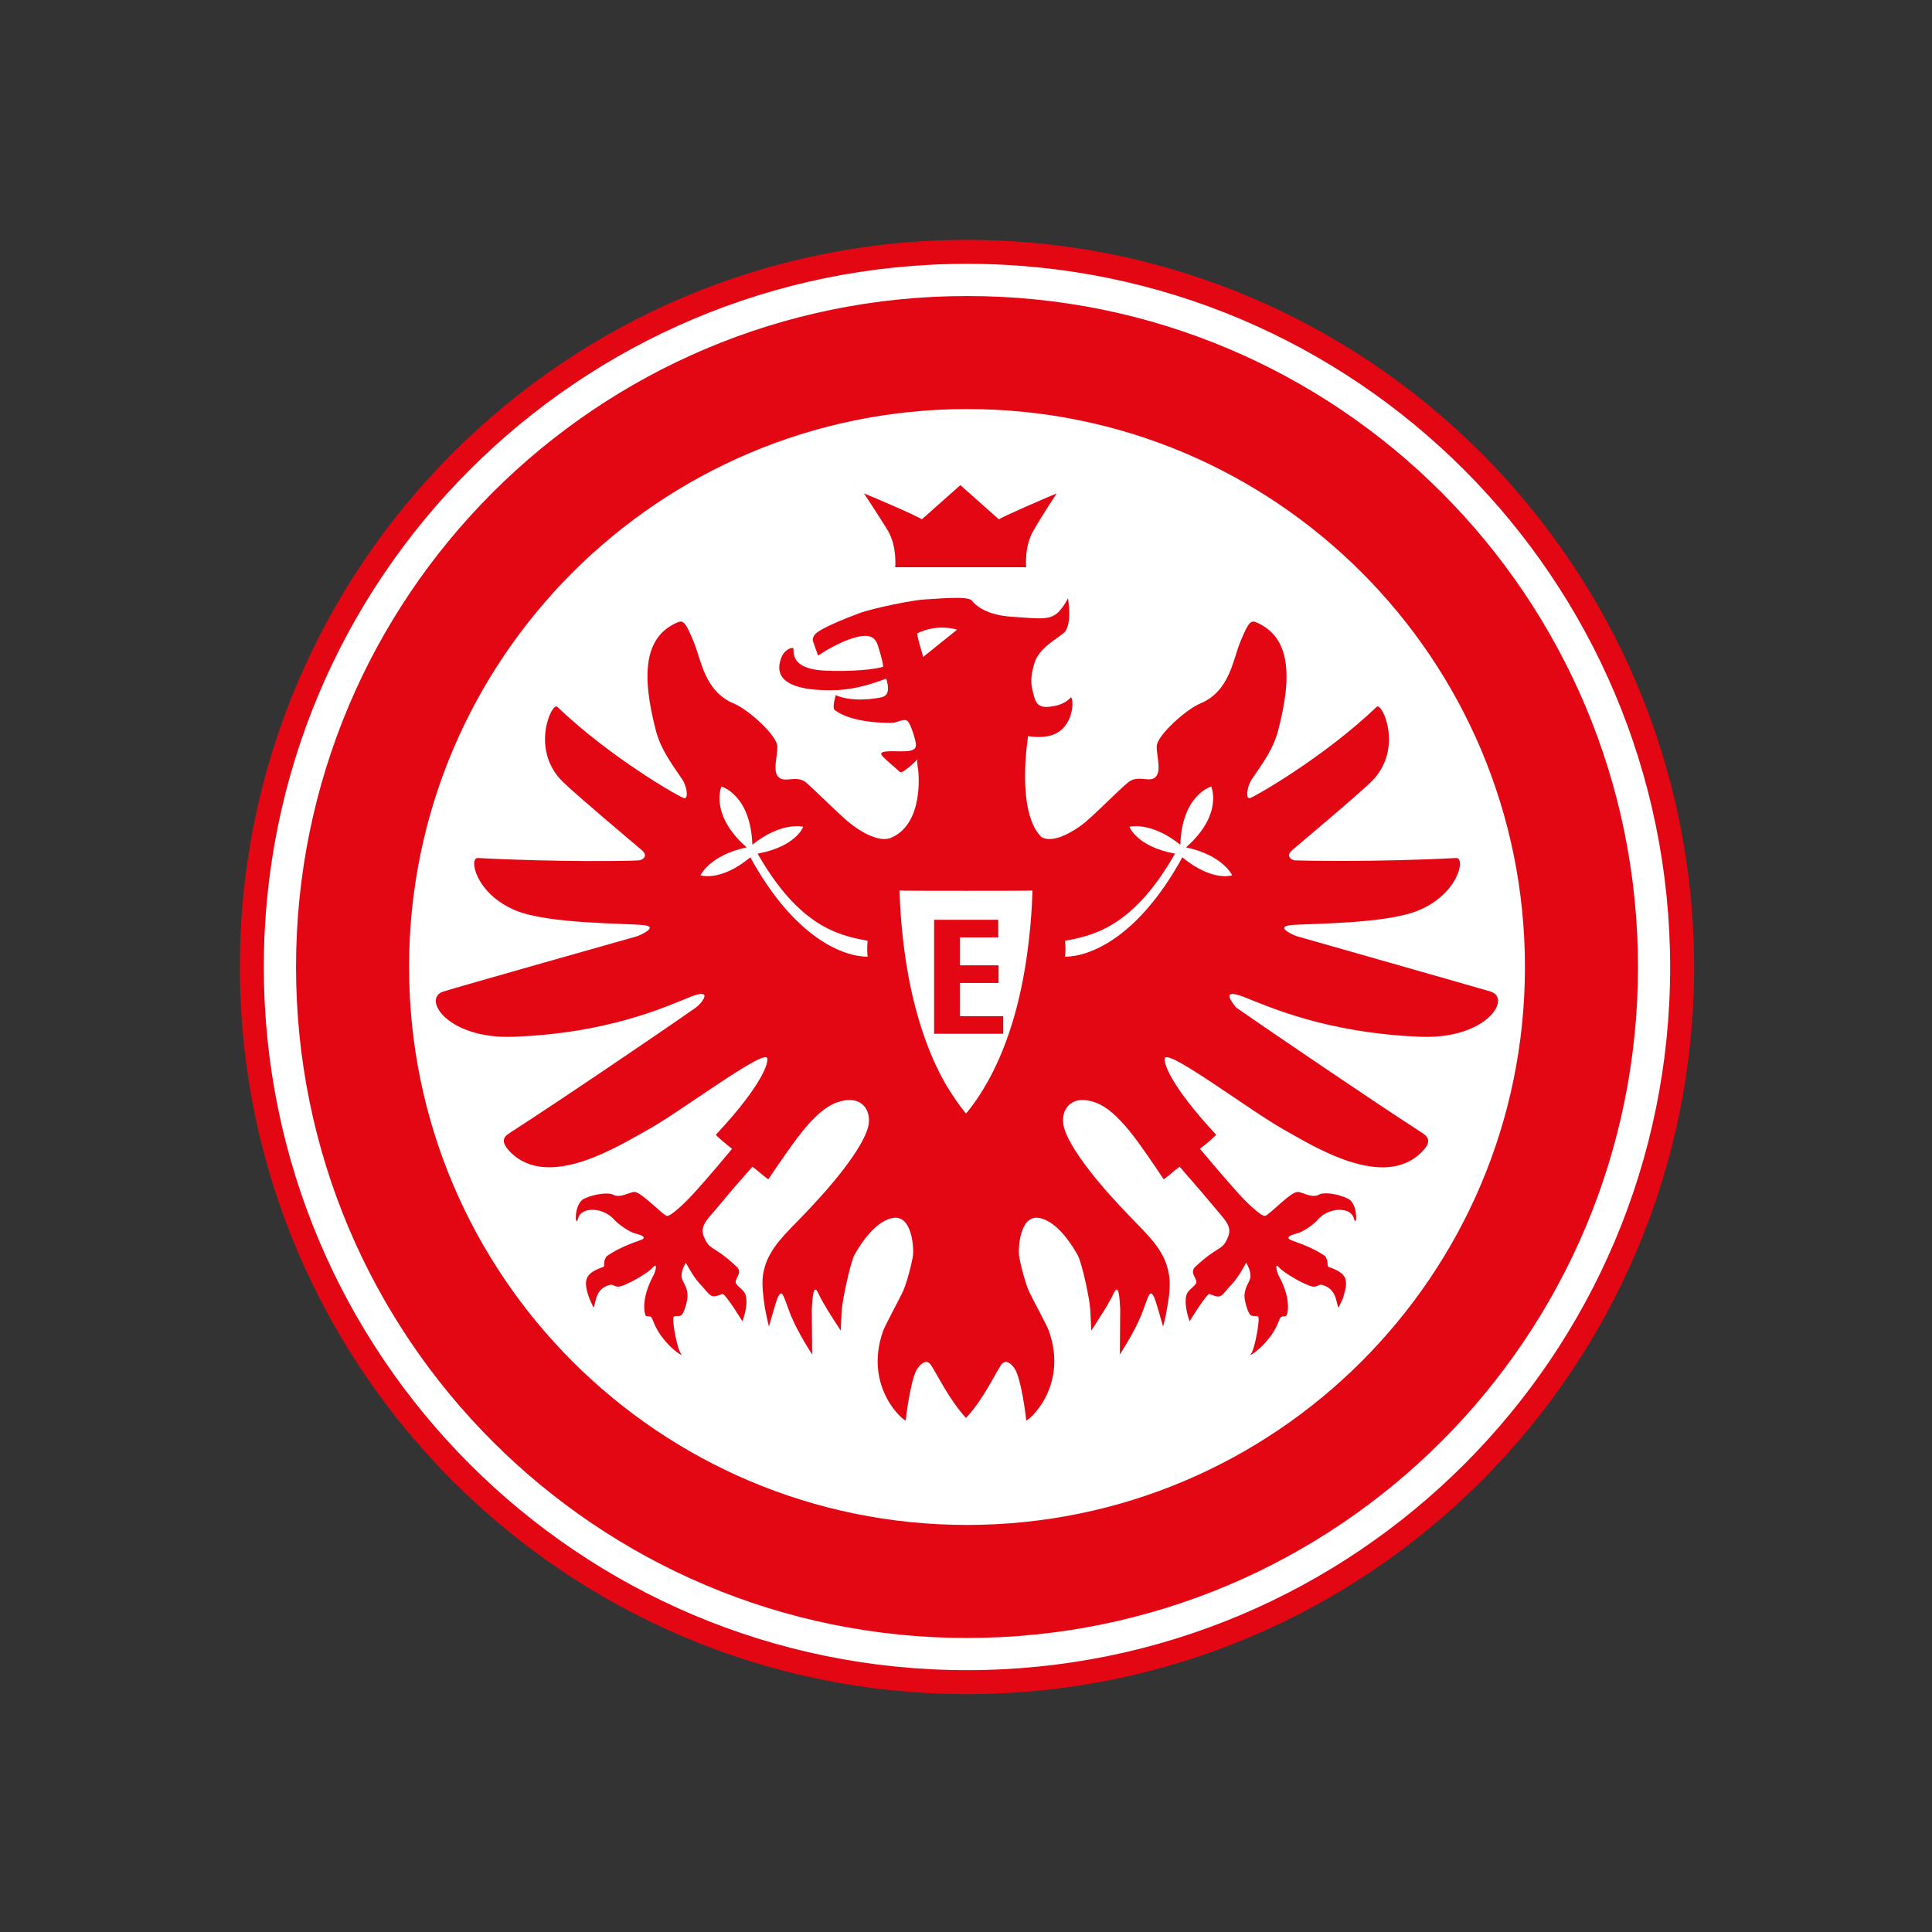 <?xml version="1.0" encoding="UTF-8" standalone="no"?>
<svg width="49px" height="49px" viewBox="0 0 49 49" version="1.1" xmlns="http://www.w3.org/2000/svg" xmlns:xlink="http://www.w3.org/1999/xlink">
    <rect x="0" y="0" width="49" height="49" fill="#333333" stroke="none"/>
    <!-- Generator: Sketch 46.2 (44496) - http://www.bohemiancoding.com/sketch -->
    <title>Wpp/FRA</title>
    <desc>Created with Sketch.</desc>
    <defs></defs>
    <g id="SYMBOLS" stroke="none" stroke-width="1" fill="none" fill-rule="evenodd">
        <g id="Wpp/FRA">
            <g id="SGE---Eintracht-Frankfurt" transform="translate(6, 6)">
                <path d="M18.525,0.388 C8.513,0.388 0.388,8.504 0.388,18.525 C0.388,28.538 8.504,36.663 18.525,36.663 C28.546,36.663 36.663,28.546 36.663,18.525 C36.654,8.504 28.538,0.388 18.525,0.388 L18.525,0.388 Z" id="Shape" fill="#FFFFFF" fill-rule="nonzero"></path>
                <path d="M18.525,0.084 C28.706,0.084 36.958,8.336 36.967,18.525 C36.967,28.714 28.714,36.967 18.525,36.967 C8.339,36.967 0.084,28.709 0.084,18.525 C0.084,8.339 8.342,0.084 18.525,0.084 Z M18.525,0.691 C8.677,0.691 0.691,8.675 0.691,18.525 C0.691,28.373 8.675,36.359 18.525,36.359 C28.379,36.359 36.359,28.379 36.359,18.526 C36.351,8.672 28.37,0.691 18.525,0.691 Z" id="Shape" fill="#E30613" fill-rule="nonzero"></path>
                <path d="M32.676,18.525 C32.676,10.704 26.339,4.367 18.525,4.375 C10.712,4.375 4.375,10.712 4.375,18.525 C4.375,26.339 10.712,32.676 18.525,32.676 C26.339,32.676 32.676,26.339 32.676,18.525 Z M35.543,18.525 C35.543,27.922 27.922,35.543 18.525,35.543 C9.128,35.543 1.508,27.922 1.508,18.525 C1.508,9.128 9.128,1.508 18.524,1.508 C27.922,1.499 35.543,9.12 35.543,18.525 Z" id="Shape" fill="#E30613" fill-rule="nonzero"></path>
                <path d="M25.521,19.275 C26.119,19.503 27.594,20.203 30.047,20.295 C31.699,20.354 32.348,19.326 31.808,19.149 C31.589,19.082 26.878,17.741 26.878,17.741 C26.878,17.741 26.296,17.514 26.734,17.463 C27.173,17.421 29.136,17.438 29.971,17.092 C30.991,16.671 31.176,15.752 30.932,15.761 C28.884,15.87 26.954,15.828 26.836,15.82 C26.827,15.82 26.81,15.82 26.802,15.811 C26.802,15.811 26.574,15.736 26.777,15.559 C27.004,15.365 28.479,14.126 28.791,13.814 C29.608,12.996 29.052,11.8 28.917,11.926 C27.56,13.224 25.799,14.218 25.698,14.244 C25.597,14.261 25.622,14.016 25.706,13.839 C25.79,13.662 26.254,13.131 26.406,12.567 C26.802,11.083 26.701,10.148 25.866,9.785 C25.715,9.718 25.656,9.802 25.462,10.266 C25.268,10.729 25.192,11.53 24.442,11.842 C24.063,12.002 23.346,12.659 23.338,12.921 C23.329,13.182 23.481,13.595 23.279,13.73 C23.119,13.839 22.849,13.645 22.605,13.848 C22.369,14.041 21.677,14.749 21.433,14.926 C21.189,15.103 20.708,15.398 20.413,15.23 C19.756,14.581 20.076,12.668 20.076,12.668 C20.076,12.668 20.304,12.718 20.548,12.676 C21.214,12.575 21.256,11.783 21.163,11.682 C21.087,11.766 20.953,11.892 20.607,11.926 C20.337,11.951 20.27,11.842 20.211,11.606 C20.152,11.378 20.118,11.235 20.228,10.839 C20.346,10.443 20.75,10.24 20.978,10.055 C21.205,9.869 21.087,9.17 21.087,9.17 C21.087,9.17 20.995,9.372 20.835,9.532 C20.615,9.743 20.312,9.684 19.663,9.642 C19.014,9.6 18.744,9.355 18.643,9.229 C18.542,9.103 17.691,9.195 17.446,9.204 C17.202,9.212 16.165,9.414 15.778,9.558 C15.39,9.701 14.859,9.928 14.716,10.046 C14.572,10.164 14.623,10.274 14.623,10.274 L14.749,10.628 C14.749,10.628 15.23,10.291 15.702,10.164 C16.174,10.038 16.233,10.257 16.292,10.459 C16.359,10.687 16.376,10.746 16.401,10.906 C16.224,10.982 15.525,11.041 14.893,11.007 C14.159,10.965 14.117,10.645 14.126,10.459 C14.126,10.392 13.915,10.459 13.831,10.645 C13.687,10.974 13.637,11.53 15.146,11.505 C15.744,11.496 16.3,11.277 16.477,11.21 C16.595,11.606 16.46,11.673 16.292,11.698 C15.567,11.825 15.196,11.631 15.196,11.631 C15.196,11.631 15.095,11.96 15.171,12.01 C15.609,12.339 16.486,12.339 16.646,12.331 C16.806,12.314 16.924,12.213 17.017,12.288 C17.101,12.364 17.21,12.735 17.227,12.853 C17.244,12.979 17.202,13.064 16.84,13.055 C16.477,13.047 16.334,13.055 16.351,13.131 C16.368,13.199 16.755,13.51 16.823,13.578 C16.89,13.645 17.269,13.258 17.269,13.258 C17.269,13.258 17.253,13.308 17.278,13.468 C17.312,13.628 17.413,14.867 16.637,15.23 C16.334,15.398 15.854,15.103 15.618,14.926 C15.373,14.749 14.682,14.05 14.446,13.848 C14.21,13.654 13.932,13.848 13.772,13.73 C13.569,13.595 13.73,13.182 13.713,12.921 C13.704,12.659 12.996,12.002 12.609,11.842 C11.859,11.53 11.783,10.721 11.589,10.266 C11.395,9.802 11.336,9.718 11.184,9.785 C10.35,10.139 10.249,11.075 10.645,12.567 C10.797,13.131 11.26,13.662 11.344,13.839 C11.429,14.016 11.454,14.261 11.353,14.244 C11.252,14.227 9.49,13.224 8.133,11.926 C7.998,11.8 7.442,12.996 8.26,13.814 C8.572,14.126 10.046,15.365 10.274,15.559 C10.476,15.736 10.249,15.811 10.249,15.811 C10.24,15.811 10.223,15.811 10.215,15.82 C10.089,15.837 8.167,15.87 6.119,15.761 C5.883,15.752 6.06,16.671 7.08,17.092 C7.914,17.438 9.878,17.413 10.316,17.463 C10.754,17.505 10.173,17.741 10.173,17.741 C10.173,17.741 5.462,19.073 5.242,19.149 C4.695,19.326 5.352,20.354 7.004,20.295 C9.456,20.211 10.931,19.511 11.53,19.275 C12.128,19.048 11.774,19.469 11.648,19.554 C10.763,20.177 8.15,21.947 6.92,22.739 C6.743,22.849 6.717,22.975 6.92,23.195 C7.889,24.223 9.718,23.043 10.443,22.647 C11.285,22.175 13.3,20.658 13.451,20.826 C13.51,20.894 13.392,21.458 12.154,22.782 C12.331,22.959 12.567,23.136 12.567,23.136 C12.567,23.136 11.977,23.852 11.564,24.299 C11.403,24.476 11.016,24.855 10.915,24.838 C10.813,24.821 10.274,24.24 10.097,24.231 C9.979,24.223 9.735,24.4 9.549,24.299 C9.44,24.24 9.094,24.273 8.816,24.4 C8.538,24.535 8.588,25.192 8.664,24.897 C8.74,24.602 9.305,24.61 9.583,24.939 C9.676,25.04 9.945,25.243 10.114,25.285 C10.291,25.327 10.375,25.377 10.299,25.428 C10.232,25.47 9.768,25.588 9.381,25.866 C9.296,26.001 9.338,26.06 9.313,26.128 C8.883,26.279 8.782,26.414 8.917,26.844 C8.934,26.886 8.926,26.895 9.052,27.164 C9.119,27.046 9.086,26.667 9.49,26.583 C9.532,26.574 9.6,26.633 9.676,26.633 C9.844,26.633 10.451,26.279 10.561,26.144 C10.67,26.01 10.645,26.22 10.569,26.355 C10.232,26.979 10.358,27.367 10.384,27.375 C10.459,27.4 10.502,27.35 10.552,27.468 C10.763,28.083 11.378,28.454 11.277,28.344 C11.176,28.235 11.024,27.426 11.092,27.392 C11.159,27.358 11.201,27.4 11.277,27.358 C11.353,27.316 11.446,26.962 11.437,26.852 C11.429,26.591 11.285,26.507 11.285,26.355 C11.285,26.195 11.395,26.026 11.395,26.026 C11.395,26.026 11.58,26.38 11.732,26.541 C12.044,26.869 11.993,26.945 12.322,26.819 C12.39,26.793 12.828,27.51 12.828,27.51 C12.828,27.51 12.988,27.122 12.912,26.852 C12.878,26.726 12.76,26.675 12.676,26.566 C12.592,26.456 12.828,26.321 12.71,26.153 C12.078,25.546 12.019,25.757 11.85,25.361 C11.741,25.091 11.951,24.914 12.179,24.644 C12.735,23.97 12.752,23.978 13.081,23.591 C13.215,23.683 13.291,23.768 13.485,23.911 C14.109,23.001 14.631,22.183 15.213,21.964 C15.795,21.753 16.056,22.09 16.039,22.444 C16.014,23.068 14.766,24.4 14.766,24.4 C14.202,25.032 13.789,25.361 13.553,25.774 L13.553,25.774 L13.553,25.774 C13.451,25.942 13.384,26.128 13.35,26.347 C13.317,26.574 13.359,26.911 13.401,27.181 L13.401,27.181 L13.401,27.181 C13.451,27.442 13.502,27.645 13.502,27.645 C13.502,27.645 13.687,26.979 13.73,26.895 C13.848,26.667 13.873,26.895 14.05,27.341 C14.227,27.788 14.598,28.353 14.598,28.353 L14.589,27.206 C14.606,26.911 14.631,26.515 14.758,26.81 C14.893,27.105 15.323,27.746 15.323,27.746 C15.323,27.746 15.331,27.51 15.348,27.232 L15.348,27.232 L15.348,27.232 C15.365,26.97 15.567,26.026 15.668,25.833 L15.66,25.833 L15.668,25.833 C15.761,25.664 16.165,24.964 16.654,24.889 C17.143,24.813 17.185,25.689 17.151,25.875 L17.151,25.875 C17.084,26.229 16.958,26.65 16.882,26.793 C16.84,26.886 16.452,27.611 16.401,27.746 C15.879,29.204 16.966,30.089 16.974,30.021 C16.974,29.954 17.101,28.943 17.269,28.707 C17.371,28.563 17.505,28.471 17.607,28.614 C17.75,28.816 18.062,29.49 18.5,29.962 L18.5,29.962 C18.5,29.962 18.5,29.962 18.5,29.962 C18.5,29.962 18.5,29.962 18.5,29.962 L18.5,29.962 C18.938,29.499 19.25,28.816 19.393,28.614 C19.495,28.471 19.629,28.563 19.731,28.707 C19.899,28.951 20.026,29.954 20.026,30.021 C20.026,30.089 21.121,29.204 20.599,27.746 C20.548,27.611 20.16,26.886 20.118,26.793 C20.042,26.65 19.916,26.229 19.849,25.875 L19.849,25.875 C19.815,25.689 19.857,24.813 20.346,24.889 C20.835,24.964 21.239,25.664 21.332,25.833 L21.34,25.833 L21.332,25.833 C21.441,26.026 21.644,26.97 21.652,27.232 L21.652,27.232 L21.652,27.232 C21.669,27.51 21.677,27.746 21.677,27.746 C21.677,27.746 22.107,27.105 22.242,26.81 C22.377,26.515 22.394,26.911 22.411,27.206 L22.402,28.353 C22.402,28.353 22.773,27.788 22.95,27.341 C23.127,26.895 23.152,26.667 23.27,26.895 C23.313,26.979 23.498,27.645 23.498,27.645 C23.498,27.645 23.557,27.442 23.599,27.181 L23.599,27.181 L23.599,27.181 C23.65,26.911 23.692,26.583 23.65,26.347 C23.616,26.128 23.549,25.942 23.447,25.774 L23.447,25.774 L23.447,25.774 C23.211,25.361 22.798,25.032 22.234,24.4 C22.234,24.4 20.986,23.068 20.961,22.444 C20.944,22.09 21.205,21.753 21.787,21.964 C22.369,22.175 22.9,23.001 23.515,23.911 C23.7,23.776 23.785,23.683 23.919,23.591 C24.248,23.978 24.265,23.978 24.821,24.644 C25.04,24.914 25.259,25.091 25.15,25.361 C24.99,25.757 24.931,25.546 24.29,26.153 C24.172,26.321 24.408,26.456 24.324,26.566 C24.24,26.675 24.122,26.726 24.088,26.852 C24.021,27.131 24.172,27.51 24.172,27.51 C24.172,27.51 24.61,26.793 24.678,26.819 C25.007,26.954 24.948,26.878 25.268,26.541 C25.42,26.38 25.605,26.026 25.605,26.026 C25.605,26.026 25.715,26.195 25.715,26.355 C25.715,26.515 25.58,26.591 25.563,26.852 C25.554,26.962 25.647,27.316 25.723,27.358 C25.799,27.4 25.849,27.358 25.908,27.392 C25.967,27.426 25.824,28.235 25.723,28.344 C25.622,28.454 26.237,28.083 26.448,27.468 C26.498,27.35 26.541,27.409 26.616,27.375 C26.65,27.367 26.777,26.979 26.431,26.355 C26.364,26.22 26.338,26.01 26.439,26.144 C26.549,26.279 27.156,26.633 27.324,26.633 C27.4,26.633 27.468,26.574 27.51,26.583 C27.914,26.675 27.881,27.055 27.948,27.164 C28.083,26.895 28.074,26.886 28.083,26.844 C28.218,26.414 28.117,26.279 27.687,26.128 C27.653,26.06 27.695,26.01 27.619,25.866 C27.232,25.588 26.76,25.479 26.701,25.428 C26.633,25.377 26.718,25.327 26.886,25.285 C27.063,25.243 27.333,25.04 27.417,24.939 C27.695,24.61 28.26,24.602 28.336,24.897 C28.412,25.192 28.462,24.526 28.184,24.4 C27.906,24.265 27.56,24.231 27.451,24.299 C27.265,24.4 27.021,24.223 26.903,24.231 C26.718,24.24 26.187,24.821 26.085,24.838 C25.984,24.855 25.597,24.476 25.436,24.299 C25.032,23.852 24.433,23.136 24.433,23.136 C24.433,23.136 24.669,22.959 24.846,22.782 C23.608,21.45 23.49,20.885 23.549,20.826 C23.709,20.658 25.715,22.175 26.557,22.647 C27.282,23.051 29.111,24.223 30.08,23.195 C30.283,22.984 30.257,22.857 30.08,22.739 C28.85,21.947 26.237,20.169 25.352,19.554 C25.285,19.469 24.922,19.048 25.521,19.275 L25.521,19.275 Z" id="Shape" fill="#E30613"></path>
                <path d="M20.801,6.515 C20.784,6.515 19.452,7.088 19.334,7.172 C19.107,6.97 18.433,6.372 18.357,6.304 L18.357,6.296 C18.357,6.296 18.357,6.296 18.357,6.296 C18.357,6.296 18.357,6.296 18.357,6.296 L18.357,6.304 C18.281,6.372 17.607,6.97 17.379,7.172 C17.261,7.08 15.929,6.515 15.913,6.515 C15.913,6.515 16.283,7.071 16.519,7.459 C16.755,7.855 16.705,8.386 16.705,8.386 L20.026,8.386 C20.026,8.386 19.975,7.847 20.211,7.459 C20.422,7.08 20.801,6.515 20.801,6.515 L20.801,6.515 Z" id="Shape" fill="#E30613" fill-rule="nonzero"></path>
                <path d="M17.261,10.063 C17.8,9.802 18.272,9.971 18.272,9.971 L17.413,10.662 C17.421,10.662 17.269,10.198 17.261,10.063 L17.261,10.063 Z" id="Shape" fill="#FFFFFF" fill-rule="nonzero"></path>
                <path d="M21.012,17.859 C21.77,17.725 22.756,17.48 23.801,15.651 C22.815,15.466 22.647,14.969 22.647,14.969 L22.647,14.969 C22.647,14.969 23.186,14.825 23.936,15.424 C23.978,14.151 24.72,13.949 24.72,13.949 L24.72,13.949 C24.72,13.949 25.032,14.657 24.079,15.491 C25.023,15.693 25.251,16.199 25.251,16.199 L25.251,16.199 C25.251,16.199 24.754,16.376 23.987,15.744 C22.849,17.817 21.61,18.264 21.012,18.264 C21.037,17.994 21.012,17.927 21.012,17.859 L21.012,17.859 Z" id="Shape" fill="#FFFFFF" fill-rule="nonzero"></path>
                <path d="M16.814,16.587 C16.84,17.438 16.932,18.171 17.05,18.812 L17.05,18.812 C17.32,20.219 17.75,21.13 18.079,21.652 C18.306,22.015 18.466,22.2 18.5,22.242 C18.5,22.251 18.5,22.251 18.5,22.251 C18.5,22.251 18.5,22.251 18.5,22.251 C18.5,22.251 18.5,22.251 18.5,22.251 C18.5,22.251 18.5,22.251 18.5,22.242 C18.534,22.2 18.694,22.023 18.921,21.652 C19.25,21.121 19.688,20.211 19.95,18.812 L19.95,18.812 C20.068,18.18 20.16,17.438 20.186,16.587 C20.194,16.595 16.823,16.595 16.814,16.587 L16.814,16.587 Z" id="Shape" fill="#FFFFFF"></path>
                <path d="M16.005,17.859 C15.247,17.725 14.261,17.48 13.215,15.651 C14.202,15.466 14.37,14.969 14.37,14.969 L14.37,14.969 C14.37,14.969 13.831,14.825 13.081,15.424 C13.038,14.151 12.297,13.949 12.297,13.949 L12.297,13.949 C12.297,13.949 11.985,14.657 12.937,15.491 C11.993,15.693 11.766,16.199 11.766,16.199 L11.766,16.199 C11.766,16.199 12.263,16.376 13.03,15.744 C14.168,17.817 15.407,18.264 16.005,18.264 C15.98,17.994 16.005,17.927 16.005,17.859 L16.005,17.859 Z" id="Shape" fill="#FFFFFF" fill-rule="nonzero"></path>
                <polygon id="Shape" fill="#E30613" fill-rule="nonzero" points="19.444 20.219 19.444 19.773 18.348 19.773 18.348 18.93 19.326 18.93 19.326 18.483 18.348 18.483 18.348 17.775 19.318 17.775 19.318 17.328 17.691 17.328 17.691 20.219 19.444 20.219"></polygon>
            </g>
        </g>
    </g>
</svg>